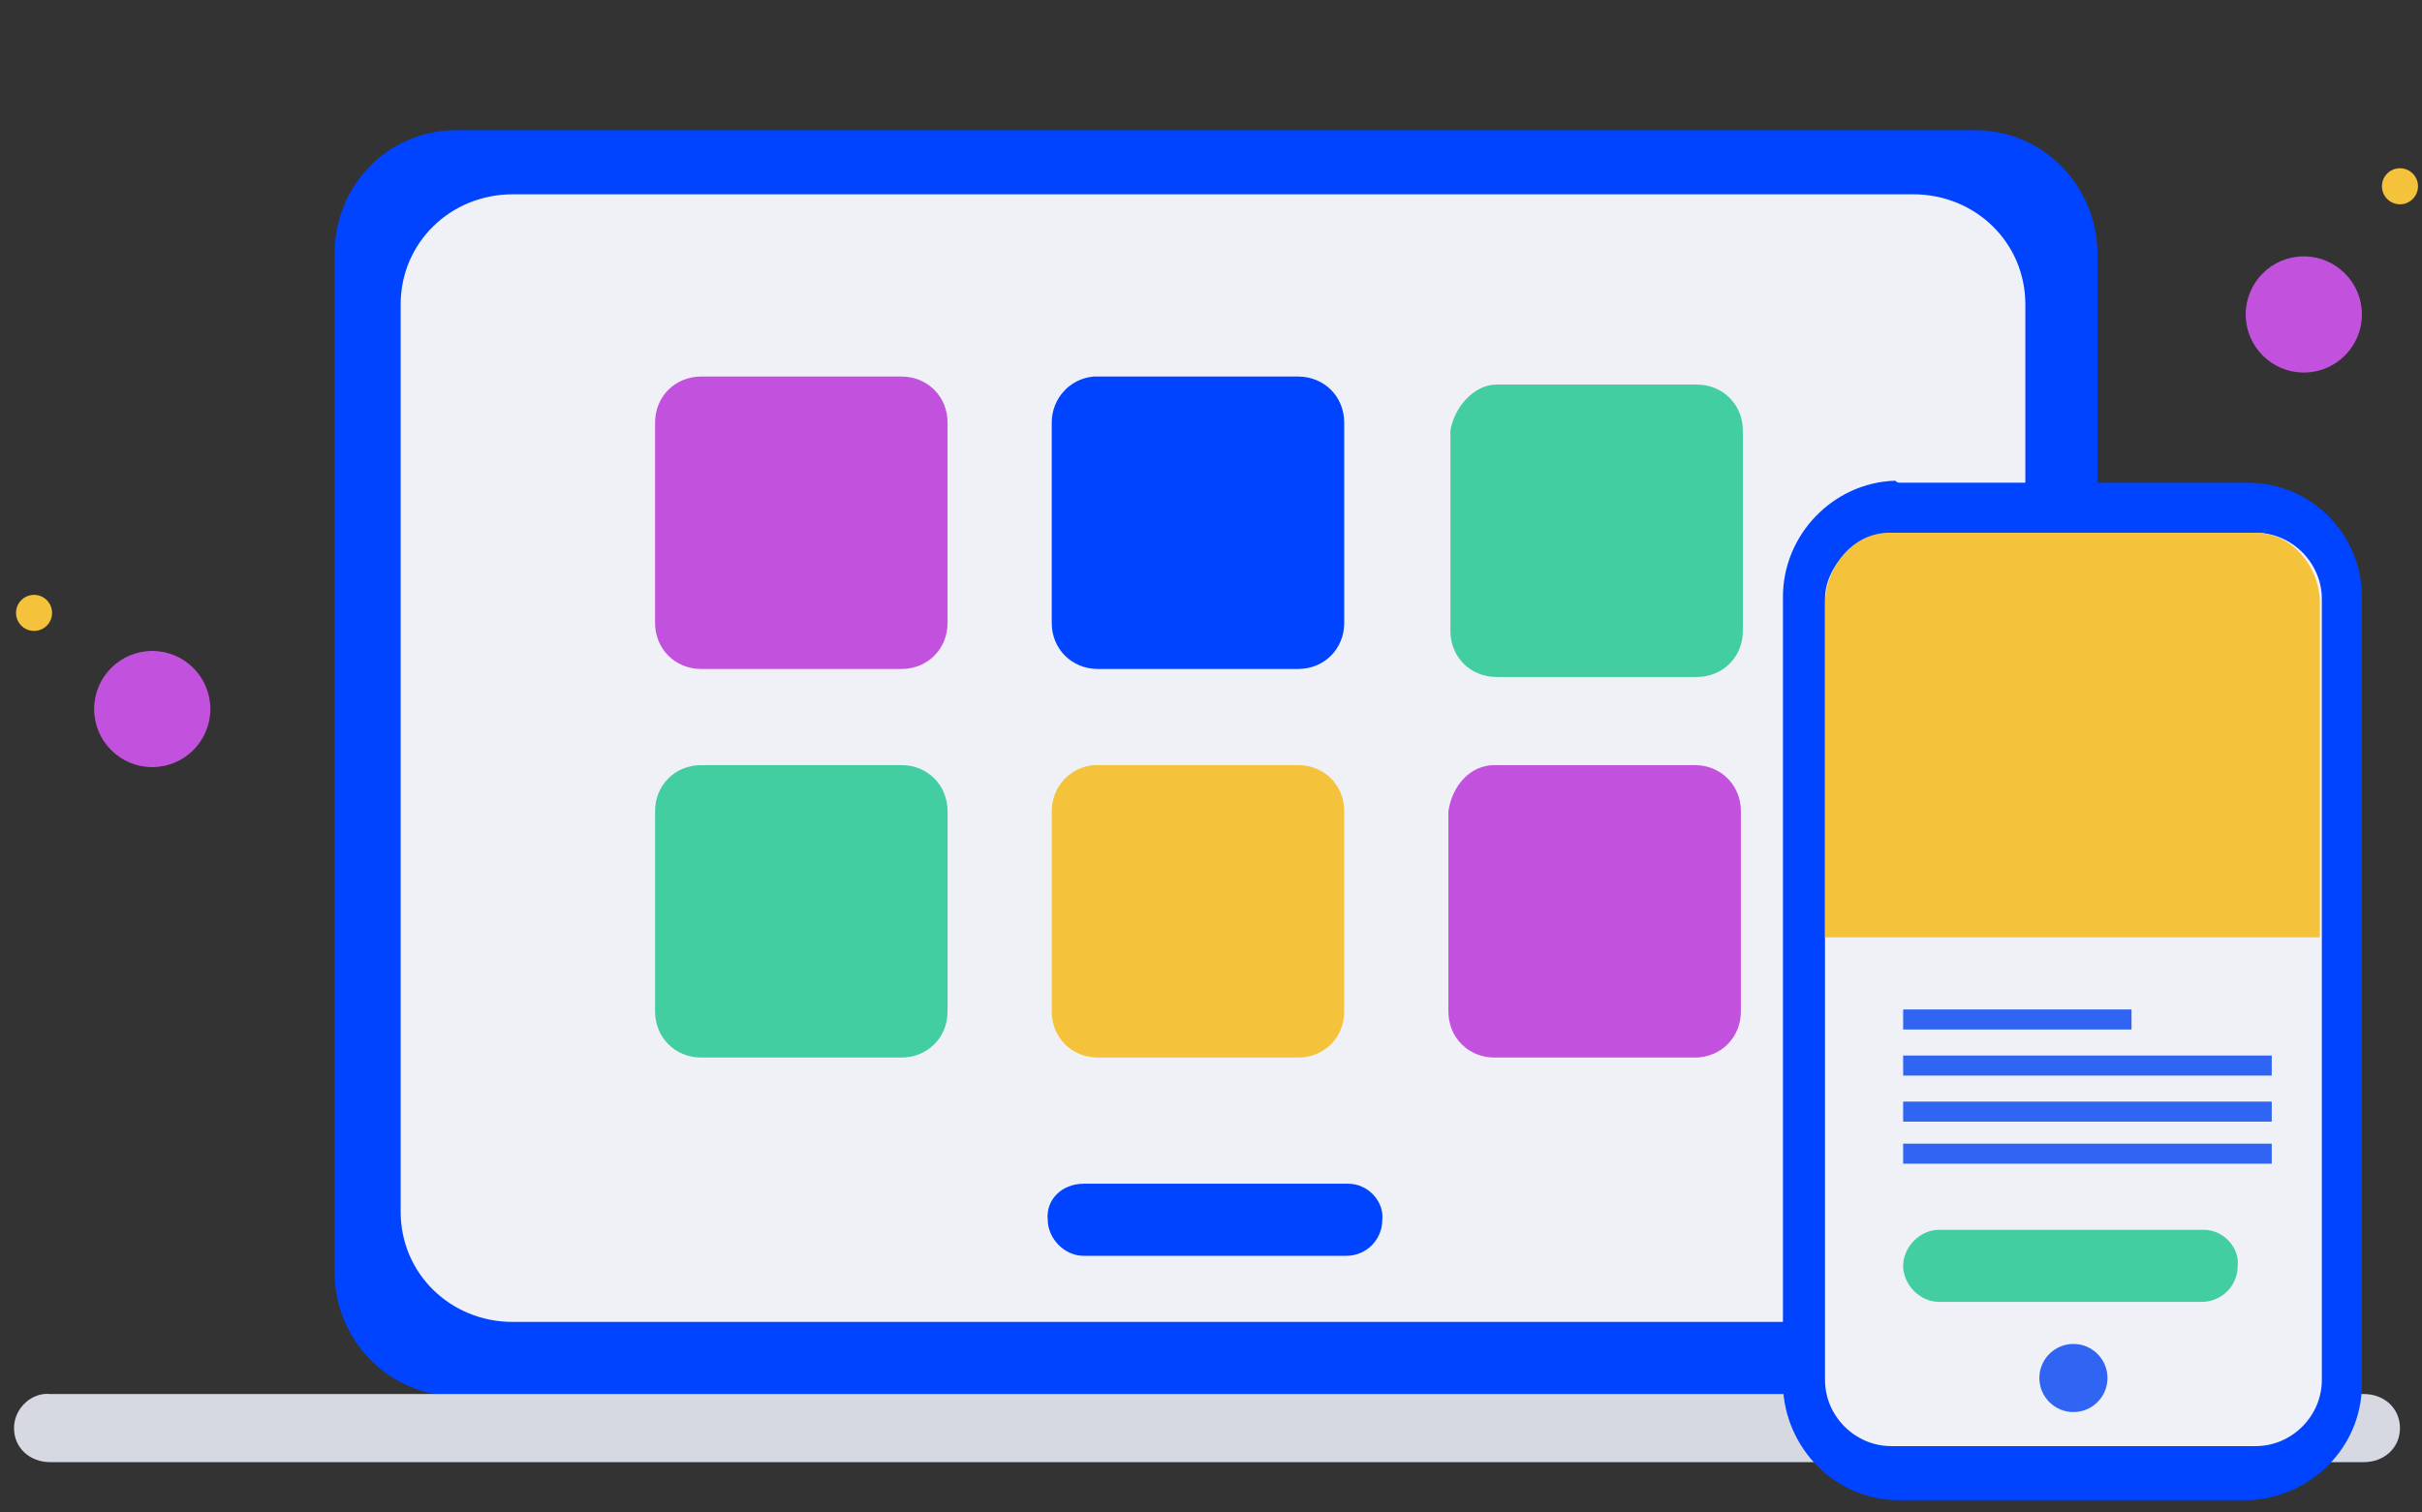 <?xml version="1.0" encoding="utf-8"?>
<!-- Generator: Adobe Illustrator 20.0.0, SVG Export Plug-In . SVG Version: 6.00 Build 0)  -->
<svg version="1.1" id="Layer_1" xmlns="http://www.w3.org/2000/svg" xmlns:xlink="http://www.w3.org/1999/xlink" x="0px" y="0px"
	 viewBox="0 0 120.9 75.5" style="enable-background:new 0 0 120.9 75.5;" xml:space="preserve">
<rect x="0" y="0" width="120.9" height="75.5" fill="#333333" stroke="none"/>
<style type="text/css">
	.st0{fill:#0044FF;}
	.st1{fill:#F0F0F7;}
	.st2{fill:#D7D9E2;}
	.st3{fill:#43CEA2;}
	.st4{fill:#2F65F2;}
	.st5{fill:#C252DD;}
	.st6{fill:#F4C33B;}
</style>
<path class="st0" d="M98.6,69.7H22.8c-3.4,0-6.1-2.8-6.1-6.2V12.7c0-3.5,2.7-6.2,6.1-6.2h75.8c3.4,0,6.1,2.8,6.1,6.2v50.7
	C104.6,66.8,101.9,69.7,98.6,69.7z"/>
<path class="st1" d="M95.6,66H25.6c-3.1,0-5.6-2.4-5.6-5.5V15.2c0-3.1,2.5-5.5,5.6-5.5h69.9c3.1,0,5.6,2.4,5.6,5.5v45.2
	C101.2,63.3,98.7,66,95.6,66z"/>
<g id="table">
	<path class="st2" d="M2.5,69.6H118c1,0,1.8,0.7,1.8,1.7l0,0l0,0c0,1-0.8,1.7-1.8,1.7l0,0H2.5c-1,0-1.8-0.7-1.8-1.7l0,0l0,0
		C0.7,70.3,1.6,69.5,2.5,69.6L2.5,69.6z"/>
</g>
<title>laptop-icon</title>
<path class="st0" d="M94.8,24.1h17.4c3.2,0,5.7,2.6,5.7,5.7l0,0v39.3c0,3.2-2.6,5.7-5.7,5.8l0,0H94.8c-3.2,0-5.7-2.6-5.8-5.7l0,0
	V29.8c0-3.1,2.5-5.7,5.6-5.8C94.7,24.1,94.8,24.1,94.8,24.1z"/>
<path class="st1" d="M94.4,26.6h18.2c1.8,0,3.3,1.5,3.3,3.3v39c0,1.8-1.5,3.3-3.3,3.3H94.4c-1.8,0-3.3-1.5-3.3-3.3v-39
	C91.1,28.3,92.6,26.7,94.4,26.6z"/>
<path class="st3" d="M96.8,61.4H110c1,0,1.8,0.9,1.7,1.8l0,0c0,1-0.8,1.8-1.8,1.8l0,0H96.8c-1,0-1.8-0.9-1.8-1.8l0,0l0,0
	C95,62.3,95.8,61.4,96.8,61.4L96.8,61.4z"/>
<circle class="st4" cx="103.5" cy="68.8" r="1.7"/>
<path class="st5" d="M35,18.8h10c1.3,0,2.3,1,2.3,2.3l0,0v10c0,1.3-1,2.3-2.3,2.3l0,0H35c-1.3,0-2.3-1-2.3-2.3l0,0v-10
	C32.7,19.8,33.7,18.8,35,18.8L35,18.8z"/>
<path class="st0" d="M54.8,18.8h10c1.3,0,2.3,1,2.3,2.3l0,0v10c0,1.3-1,2.3-2.3,2.3l0,0h-10c-1.3,0-2.3-1-2.3-2.3l0,0v-10
	c0-1.2,0.9-2.2,2.1-2.3C54.7,18.8,54.8,18.8,54.8,18.8z"/>
<path class="st3" d="M74.7,19.2h10c1.3,0,2.3,1,2.3,2.3l0,0v10c0,1.3-1,2.3-2.3,2.3l0,0h-10c-1.3,0-2.3-1-2.3-2.3l0,0v-10
	C72.6,20.3,73.6,19.2,74.7,19.2L74.7,19.2z"/>
<path class="st3" d="M35,38.2h10c1.3,0,2.3,1,2.3,2.3l0,0v10c0,1.3-1,2.3-2.3,2.3l0,0H35c-1.3,0-2.3-1-2.3-2.3l0,0v-10
	C32.7,39.2,33.7,38.2,35,38.2L35,38.2z"/>
<path class="st6" d="M94.3,26.6h18.3c1.8,0,3.2,1.7,3.2,3.5v16.7H91.1V30.2C91.1,28.3,92.5,26.6,94.3,26.6z"/>
<path class="st6" d="M54.8,38.2h10c1.3,0,2.3,1,2.3,2.3l0,0v10c0,1.3-1,2.3-2.3,2.3l0,0h-10c-1.3,0-2.3-1-2.3-2.3l0,0v-10
	c0-1.2,0.9-2.2,2.1-2.3C54.7,38.2,54.8,38.2,54.8,38.2z"/>
<path class="st5" d="M74.6,38.2h10c1.3,0,2.3,1,2.3,2.3l0,0v10c0,1.3-1,2.3-2.3,2.3l0,0h-10c-1.3,0-2.3-1-2.3-2.3l0,0v-10
	C72.5,39.2,73.4,38.2,74.6,38.2L74.6,38.2z"/>
<rect x="95" y="50.4" class="st4" width="11.4" height="1"/>
<rect x="95" y="52.7" class="st4" width="18.4" height="1"/>
<rect x="95" y="55" class="st4" width="18.4" height="1"/>
<rect x="95" y="57.1" class="st4" width="18.4" height="1"/>
<circle class="st5" cx="7.6" cy="35.4" r="2.9"/>
<circle class="st6" cx="1.7" cy="30.6" r="0.9"/>
<circle class="st5" cx="115" cy="15.7" r="2.9"/>
<circle class="st6" cx="119.8" cy="9.3" r="0.9"/>
<path class="st0" d="M54.1,59.1h13.2c1,0,1.8,0.9,1.7,1.8l0,0c0,1-0.8,1.8-1.8,1.8l0,0H54.1c-1,0-1.8-0.9-1.8-1.8l0,0l0,0
	C52.2,59.9,53,59.1,54.1,59.1L54.1,59.1z"/>
</svg>
